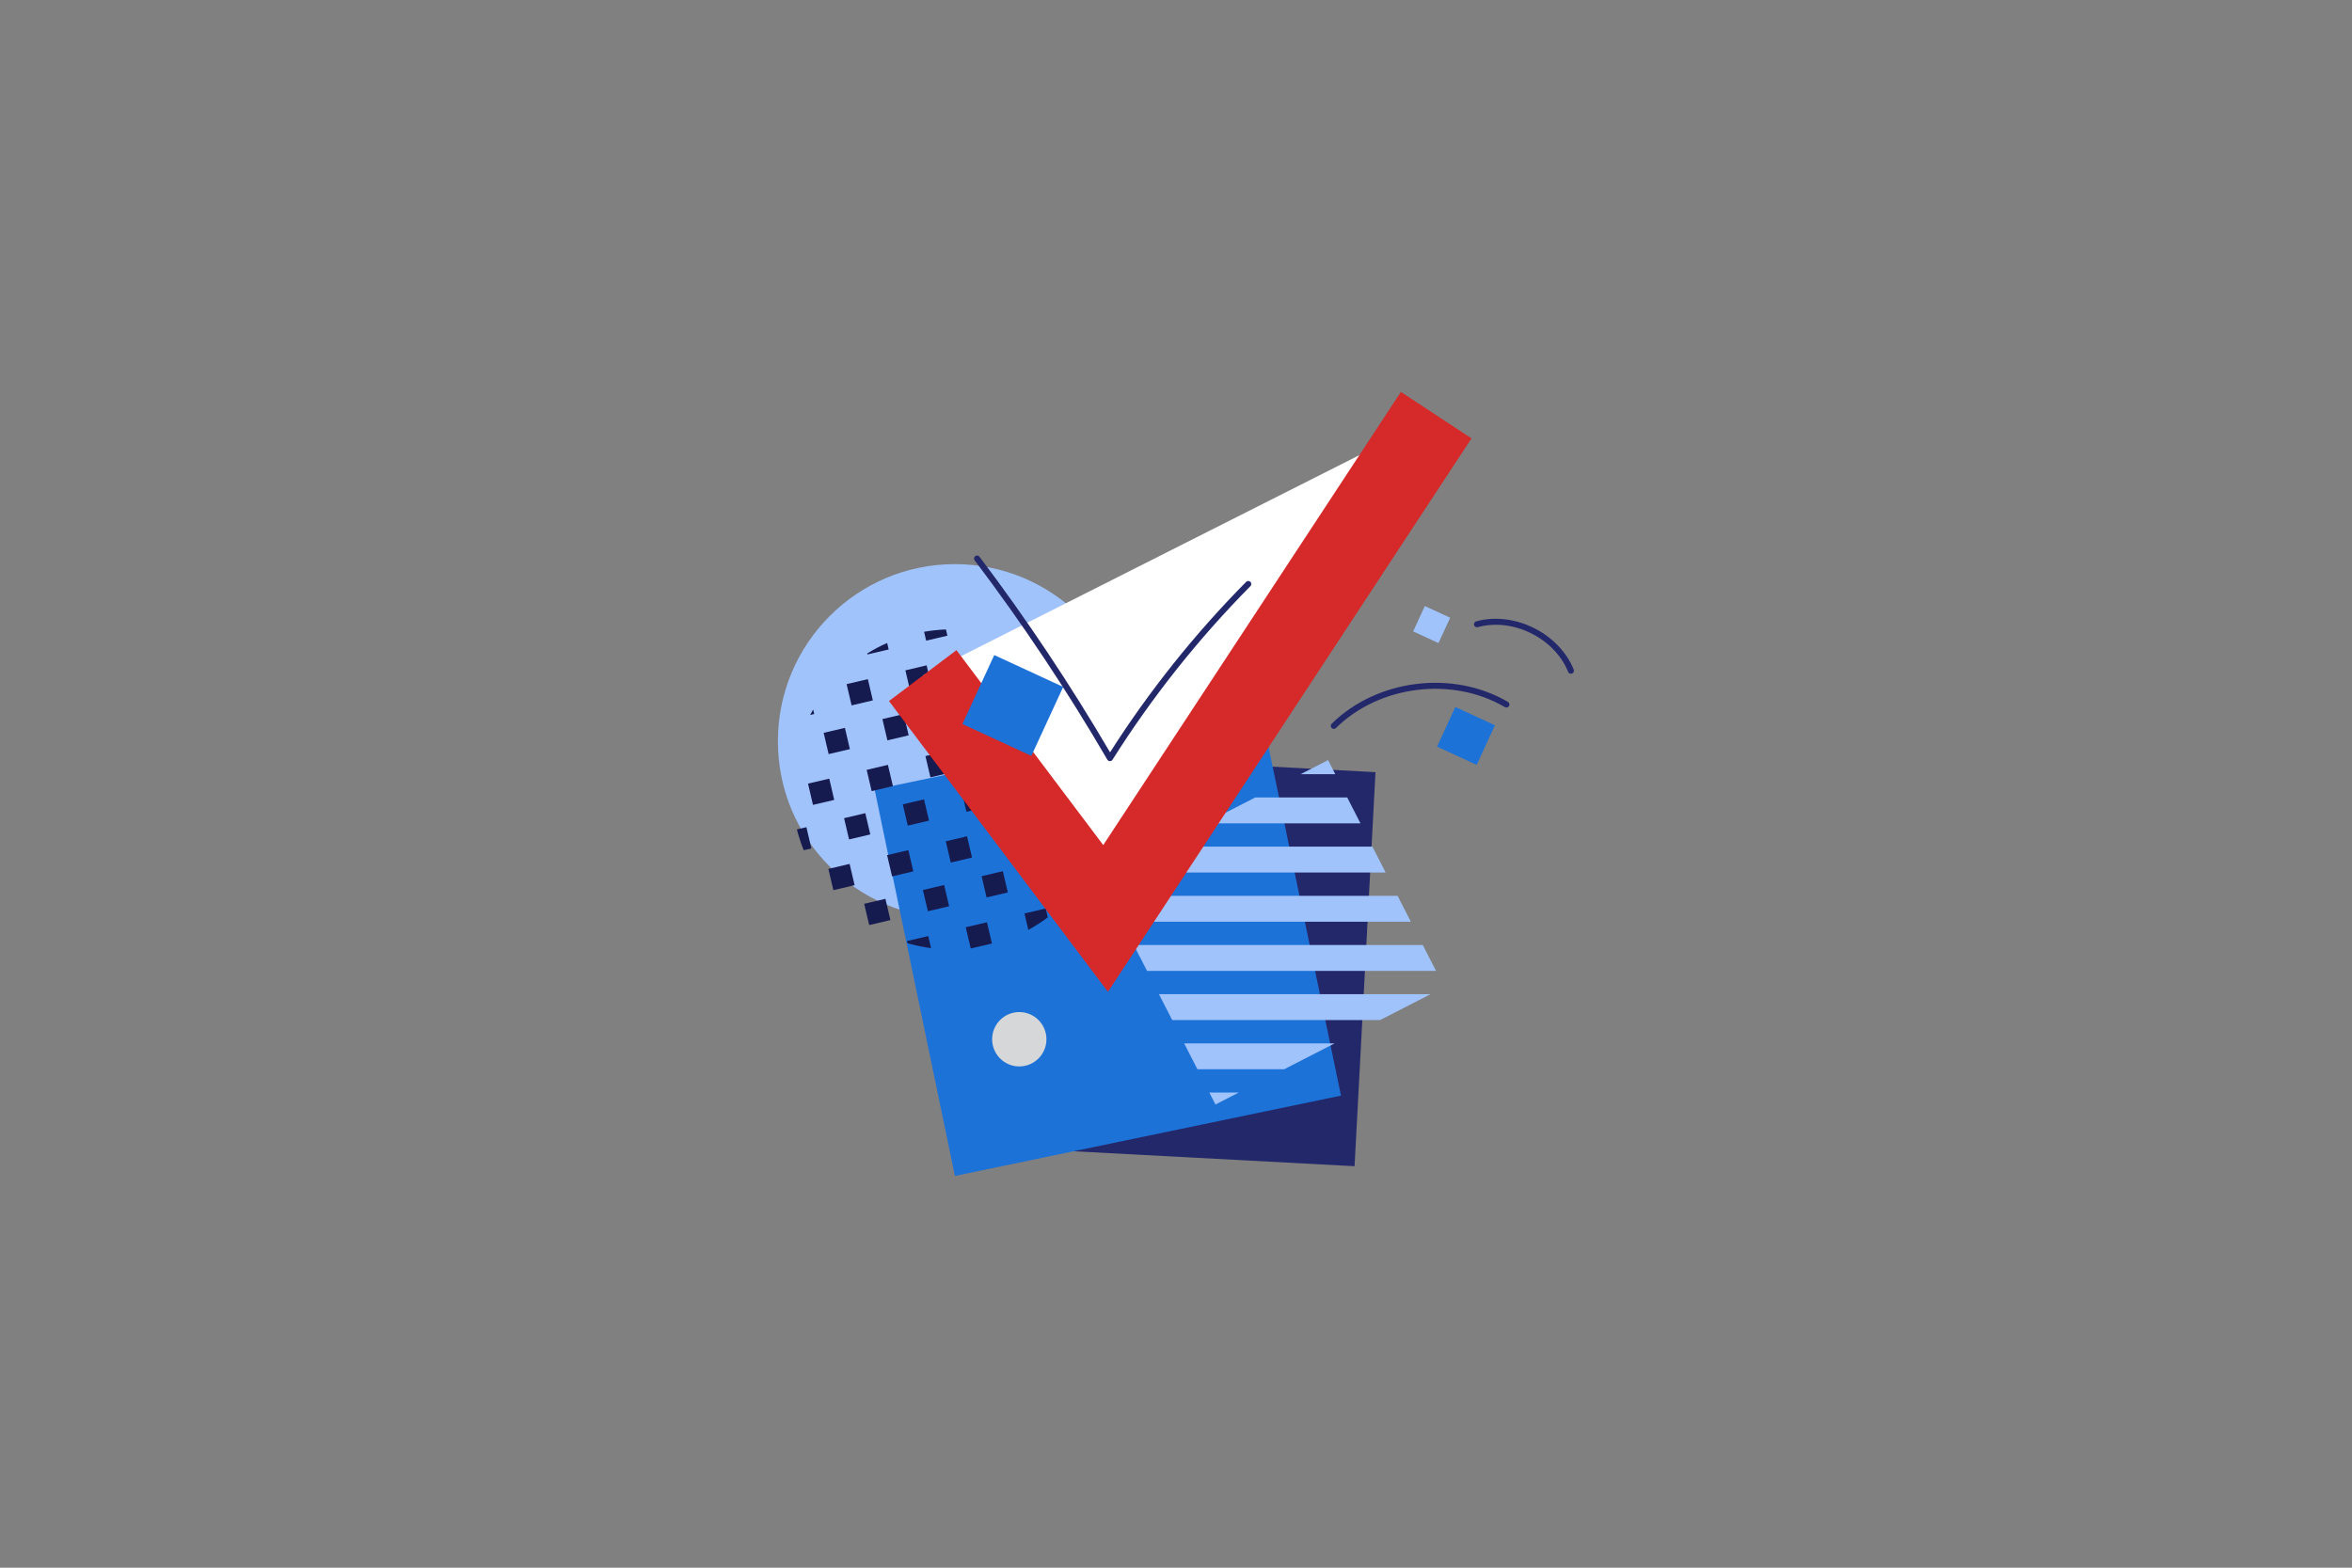 <?xml version="1.0" encoding="iso-8859-1" ?>
              <svg
                version="1.1"
                xmlns="http://www.w3.org/2000/svg"
                xmlns:xlink="http://www.w3.org/1999/xlink"
                viewBox="0 0 983 655.333"
                width="983"
                height="655.333"
              >
                <rect x="0" y="0" width="983" height="655.333" fill="#808080" stroke="none"/>
                <g transform="translate(325.113 163.833) scale(1.109 1.111) rotate(0 150.036 147.462)"><g clip-path="url(#clipPath__vgWEZ0C_vBt-AMeYWsH_)"><defs>
          <clipPath id="clipPath__vgWEZ0C_vBt-AMeYWsH_">
            <rect x="0" y="0" width="300" height="295" />
          </clipPath>
       </defs> <ellipse fill="#A1C3FC" cx="66.714" cy="131.452" rx="66.714" ry="66.659"/> <polygon fill="#23286B" points="217.326,291.334 68.941,283.45 76.832,135.187 225.217,143.071 "/> <polygon fill="#1D72D8" points="212.21,264.77 66.718,295 36.463,149.627 181.955,119.398 "/> <g>  <path fill="#151A4F" d="M72.67,209.419l0.591-0.139c-0.202,0.027-0.405,0.043-0.607,0.068L72.67,209.419z"/>  <path fill="#151A4F" d="M41.751,96.903l-0.573-2.441c-2.62,1.15-5.126,2.475-7.512,3.959l0.084,0.359L41.751,96.903z"/>  <path fill="#151A4F" d="M63.885,91.716l-0.55-2.341c-2.729,0.1-5.479,0.387-8.238,0.87l0.785,3.345L63.885,91.716z"/>  <path fill="#151A4F" d="M13.289,119.492c-0.391,0.679-0.769,1.368-1.135,2.061l1.535-0.359L13.289,119.492z"/>     <rect x="26.775" y="108.831" transform="matrix(0.229 0.974 -0.974 0.229 133.773 57.062)" fill="#151A4F" width="8.212" height="8.218"/>     <rect x="48.91" y="103.642" transform="matrix(0.229 0.974 -0.974 0.229 145.797 31.509)" fill="#151A4F" width="8.212" height="8.218"/>     <rect x="71.046" y="98.456" transform="matrix(0.229 0.974 -0.974 0.229 157.824 5.96)" fill="#151A4F" width="8.212" height="8.218"/>  <path fill="#151A4F" d="M100.8,100.771c-2.565-1.852-5.27-3.506-8.092-4.936l1.522,6.477L100.8,100.771z"/>     <rect x="18.138" y="127.162" transform="matrix(0.229 0.974 -0.974 0.229 144.955 79.611)" fill="#151A4F" width="8.212" height="8.218"/>     <rect x="40.271" y="121.973" transform="matrix(0.229 0.974 -0.974 0.229 156.978 54.06)" fill="#151A4F" width="8.212" height="8.218"/>     <rect x="62.409" y="116.787" transform="matrix(0.229 0.974 -0.974 0.229 169.007 28.509)" fill="#151A4F" width="8.212" height="8.218"/>     <rect x="84.542" y="111.598" transform="matrix(0.229 0.974 -0.974 0.229 181.03 2.958)" fill="#151A4F" width="8.212" height="8.218"/>  <path fill="#151A4F" d="M107.725,115.454l6.393-1.5c-1.84-2.504-3.869-4.845-6.05-7.015l-2.222,0.521L107.725,115.454z"/>     <rect x="12.208" y="146.273" transform="matrix(0.974 -0.228 0.228 0.974 -33.888 7.692)" fill="#151A4F" width="8.218" height="8.212"/>     <rect x="34.346" y="141.073" transform="matrix(0.229 0.974 -0.974 0.229 171.002 74.564)" fill="#151A4F" width="8.212" height="8.218"/>     <rect x="56.483" y="135.885" transform="matrix(0.229 0.974 -0.974 0.229 183.028 49.011)" fill="#151A4F" width="8.212" height="8.218"/>     <rect x="78.616" y="130.698" transform="matrix(0.229 0.974 -0.974 0.229 195.053 23.462)" fill="#151A4F" width="8.212" height="8.218"/>     <rect x="100.752" y="125.508" transform="matrix(0.229 0.974 -0.974 0.229 207.077 -2.092)" fill="#151A4F" width="8.212" height="8.218"/>  <path fill="#151A4F" d="M10.744,163.773l-3.589,0.841c0.696,2.7,1.558,5.316,2.586,7.829l2.879-0.674L10.744,163.773z"/>     <rect x="25.713" y="159.414" transform="matrix(-0.229 -0.974 0.974 -0.229 -122.559 229.929)" fill="#151A4F" width="8.212" height="8.218"/>     <rect x="47.85" y="154.224" transform="matrix(-0.229 -0.974 0.974 -0.229 -90.31 245.105)" fill="#151A4F" width="8.212" height="8.218"/>     <rect x="69.984" y="149.035" transform="matrix(-0.229 -0.974 0.974 -0.229 -58.065 260.276)" fill="#151A4F" width="8.212" height="8.218"/>     <rect x="92.117" y="143.841" transform="matrix(-0.974 0.228 -0.228 -0.974 223.677 270.03)" fill="#151A4F" width="8.218" height="8.212"/>     <rect x="114.245" y="138.648" transform="matrix(0.229 0.974 -0.974 0.229 230.277 -5.091)" fill="#151A4F" width="8.212" height="8.218"/>     <rect x="19.787" y="178.514" transform="matrix(-0.229 -0.974 0.974 -0.229 -148.434 247.626)" fill="#151A4F" width="8.212" height="8.218"/>     <rect x="41.926" y="173.328" transform="matrix(-0.229 -0.974 0.974 -0.229 -116.186 262.807)" fill="#151A4F" width="8.212" height="8.218"/>     <rect x="64.059" y="168.137" transform="matrix(-0.229 -0.974 0.974 -0.229 -83.941 277.977)" fill="#151A4F" width="8.212" height="8.218"/>     <rect x="86.195" y="162.946" transform="matrix(-0.229 -0.974 0.974 -0.229 -51.691 293.148)" fill="#151A4F" width="8.212" height="8.218"/>     <rect x="108.331" y="157.758" transform="matrix(-0.229 -0.974 0.974 -0.229 -19.444 308.325)" fill="#151A4F" width="8.212" height="8.218"/>     <rect x="33.284" y="191.656" transform="matrix(-0.229 -0.974 0.974 -0.229 -144.647 276.911)" fill="#151A4F" width="8.212" height="8.218"/>     <rect x="55.421" y="186.468" transform="matrix(-0.229 -0.974 0.974 -0.229 -112.398 292.088)" fill="#151A4F" width="8.212" height="8.218"/>     <rect x="77.556" y="181.279" transform="matrix(-0.229 -0.974 0.974 -0.229 -80.153 307.262)" fill="#151A4F" width="8.212" height="8.218"/>     <rect x="99.691" y="176.088" transform="matrix(-0.229 -0.974 0.974 -0.229 -47.905 322.433)" fill="#151A4F" width="8.212" height="8.218"/>  <path fill="#151A4F" d="M120.989,171.946l0.161,0.688c0.111-0.268,0.221-0.534,0.328-0.804L120.989,171.946z"/>  <path fill="#151A4F" d="M48.66,206.612l0.193,0.82c2.893,0.834,5.856,1.457,8.875,1.847l-1.067-4.545L48.66,206.612z"/>  <path fill="#151A4F" d="M78.795,199.55l-8.001,1.874l1.86,7.921c0.202-0.025,0.405-0.041,0.607-0.068l7.41-1.737L78.795,199.55z"/>  <path fill="#151A4F" d="M92.928,196.237l1.451,6.177c2.575-1.405,5.024-2.982,7.333-4.718l-0.782-3.333L92.928,196.237z"/> </g> <g>  <polygon fill="#A1C3FC" points="207.347,138.531 197.015,143.821 210.063,143.821  "/>  <polygon fill="#A1C3FC" points="160.877,162.328 219.553,162.328 214.559,152.588 179.898,152.588  "/>  <polygon fill="#A1C3FC" points="124.74,180.833 229.047,180.833 224.05,171.093 143.758,171.093  "/>  <polygon fill="#A1C3FC" points="129.63,199.338 238.538,199.338 233.541,189.598 124.633,189.598  "/>  <polygon fill="#A1C3FC" points="139.121,217.846 248.029,217.846 243.034,208.106 134.126,208.106  "/>  <polygon fill="#A1C3FC" points="148.614,236.351 226.932,236.351 245.952,226.611 143.617,226.611  "/>  <polygon fill="#A1C3FC" points="158.105,254.855 190.792,254.855 209.812,245.115 153.11,245.115  "/>  <polygon fill="#A1C3FC" points="164.905,268.113 173.675,263.62 162.601,263.62  "/> </g> <polygon fill="#1D72D8" points="263.34,140.342 248.415,133.458 255.304,118.546 270.229,125.43 "/> <polygon fill="#A1C3FC" points="248.95,94.493 239.408,90.092 243.813,80.559 253.354,84.96 "/> <ellipse fill="#D6D7D8" cx="90.975" cy="243.564" rx="10.235" ry="10.227"/> <polygon fill="#FFFFFF" points="54.585,106.736 123.505,198.113 248.5,9 54.641,106.672 "/> <polygon fill="#D62929" points="124.392,225.722 41.869,116.31 67.298,97.162 122.616,170.505 234.785,0 261.395,17.478 "/> <polygon fill="#1D72D8" points="95.525,136.951 69.546,124.968 81.538,99.01 107.518,110.992 "/> <g>  <path fill="#23286B" d="M125.136,138.927c-0.007,0-0.014,0-0.02,0c-0.398-0.007-0.762-0.221-0.962-0.564   c-15.09-25.873-31.912-51.102-50-74.992c-0.38-0.5-0.28-1.214,0.221-1.593c0.5-0.38,1.212-0.282,1.594,0.221   c17.765,23.468,34.313,48.222,49.208,73.608c14.749-23.1,32-44.67,51.296-64.139c0.443-0.446,1.162-0.448,1.61-0.007   c0.446,0.441,0.45,1.161,0.007,1.609c-19.616,19.794-37.109,41.773-51.99,65.329C125.888,138.726,125.524,138.927,125.136,138.927z   "/> </g> <g>  <path fill="#23286B" d="M209.496,126.796c-0.293,0-0.589-0.114-0.812-0.341c-0.439-0.448-0.432-1.168,0.016-1.607   c17.137-16.814,45.694-20.35,66.43-8.215c0.541,0.318,0.723,1.013,0.407,1.557c-0.318,0.541-1.014,0.722-1.558,0.407   c-19.871-11.632-47.25-8.244-63.684,7.875C210.072,126.687,209.785,126.796,209.496,126.796z"/> </g> <path fill="none" stroke="#23286B" stroke-linecap="round" stroke-linejoin="round" stroke-miterlimit="10" d="M298.11,106.413"/> <g>  <path fill="#23286B" d="M298.861,106.03c-0.448,0-0.873-0.268-1.053-0.709c-5.188-12.733-20.779-20.43-34.054-16.805   c-0.6,0.159-1.23-0.189-1.396-0.797c-0.166-0.606,0.191-1.232,0.798-1.395c14.338-3.902,31.161,4.397,36.761,18.141   c0.237,0.582-0.043,1.243-0.623,1.48C299.149,106.005,299.004,106.03,298.861,106.03z"/> </g> </g></g>
              </svg>